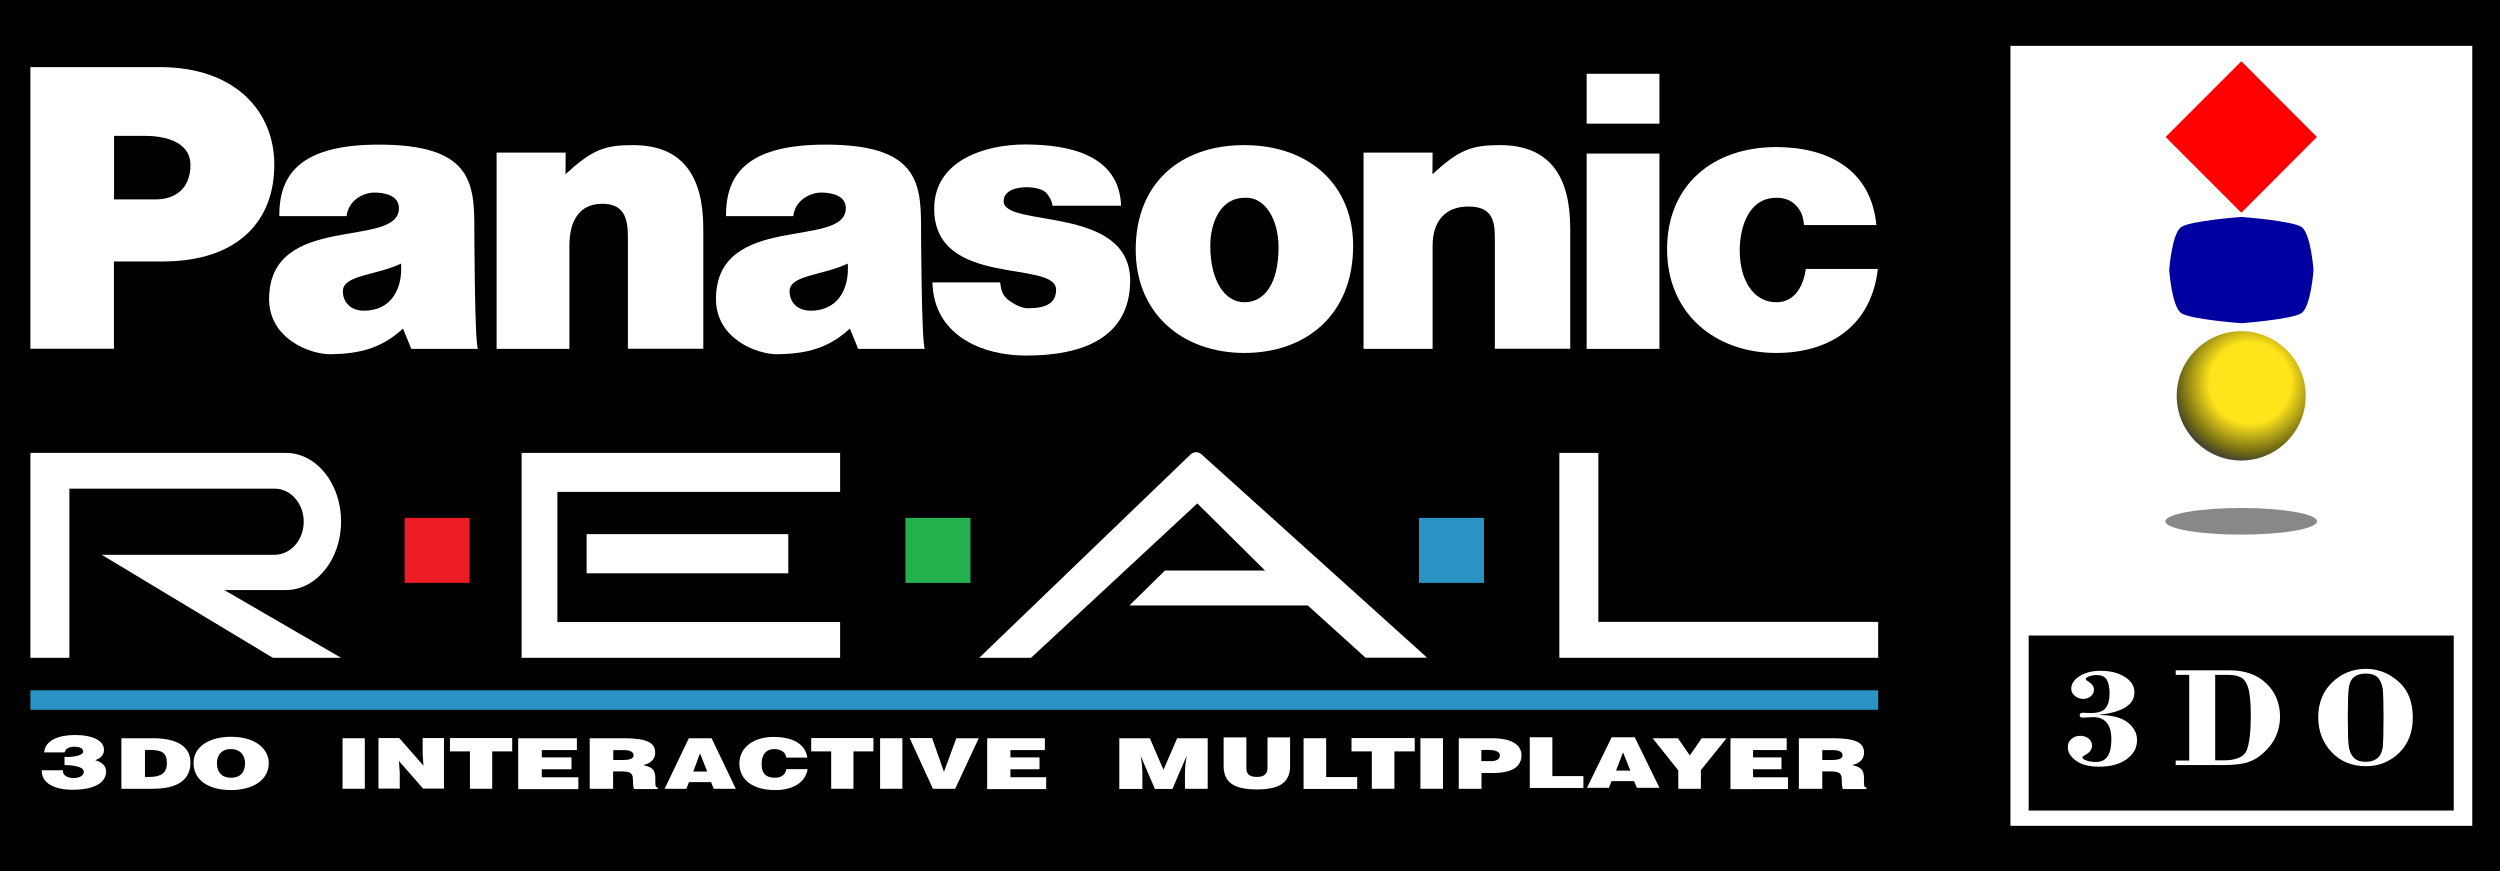 <?xml version="1.0" encoding="UTF-8" standalone="no"?>
<svg
   xmlns:dc="http://purl.org/dc/elements/1.1/"
   xmlns:cc="http://creativecommons.org/ns#"
   xmlns:rdf="http://www.w3.org/1999/02/22-rdf-syntax-ns#"
   xmlns:svg="http://www.w3.org/2000/svg"
   xmlns="http://www.w3.org/2000/svg"
   xmlns:sodipodi="http://sodipodi.sourceforge.net/DTD/sodipodi-0.dtd"
   xmlns:inkscape="http://www.inkscape.org/namespaces/inkscape"
   version="1.1"
   id="Capa_1"
   x="0px"
   y="0px"
   viewBox="0 0 400 139.429"
   enable-background="new 0 0 1540 536.5"
   xml:space="preserve"
   sodipodi:docname="logo.svg"
   width="400"
   height="139.429"
   inkscape:version="1.0.2 (e86c870879, 2021-01-15)"
   inkscape:export-filename="logo.png"
   inkscape:export-xdpi="172.13115"
   inkscape:export-ydpi="172.13115"><rect x="0" y="0" width="400" height="139.429" fill="#333333" stroke="none"/><defs
     id="defs146" /><sodipodi:namedview
     pagecolor="#ffffff"
     bordercolor="#666666"
     borderopacity="1"
     objecttolerance="10"
     gridtolerance="10"
     guidetolerance="10"
     inkscape:pageopacity="0"
     inkscape:pageshadow="2"
     inkscape:window-width="1920"
     inkscape:window-height="1017"
     id="namedview144"
     showgrid="false"
     fit-margin-top="0"
     fit-margin-left="0"
     fit-margin-right="0"
     fit-margin-bottom="0"
     inkscape:zoom="2.3064935"
     inkscape:cx="14.832632"
     inkscape:cy="96.869558"
     inkscape:window-x="1912"
     inkscape:window-y="-8"
     inkscape:window-maximized="1"
     inkscape:current-layer="Capa_1"
     inkscape:document-rotation="0" /><g
     id="g141"
     transform="matrix(0.26,0,0,0.26,-0.026,0)"><rect
       x="0.1"
       y="0"
       width="1540"
       height="536.8"
       id="rect2" /><rect
       x="18.8"
       y="28.4"
       width="1502.6"
       height="480"
       id="rect4" /><g
       id="g24"><path
         d="M 169,341.4 H 62.7 L 168,404.8 h 42 L 138.1,363.1 H 176 c 18.8,0 34,-18.9 34,-42.2 0,-23.3 -15.2,-42.2 -34,-42.2 H 18.8 v 126.1 h 24 V 300.7 H 169 c 10,0 18,9.1 18,20.4 0,11.3 -8.1,20.3 -18,20.3 z"
         id="path6"
         inkscape:connector-curvature="0"
         style="fill:#ffffff" /><g
         id="g12"><rect
           x="361.1"
           y="328.7"
           width="124.1"
           height="24.1"
           id="rect8"
           style="fill:#ffffff" /><polygon
           points="343.1,382.8 517.1,382.8 517.1,404.8 321.1,404.8 321.1,278.7 517.1,278.7 517.1,302.7 343.1,302.7 "
           id="polygon10"
           style="fill:#ffffff" /></g><rect
         x="249.1"
         y="318.7"
         width="40"
         height="40"
         id="rect14"
         style="fill:#ed1b24" /><rect
         x="557.3"
         y="318.7"
         width="40"
         height="40"
         id="rect16"
         style="fill:#23b14d" /><rect
         x="873.3"
         y="318.7"
         width="40"
         height="40"
         id="rect18"
         style="fill:#2993c3" /><polygon
         points="1155.9,404.8 959.7,404.8 959.7,278.7 983.7,278.7 983.7,382.7 1155.9,382.7 "
         id="polygon20"
         style="fill:#ffffff" /><path
         d="m 804.8,372.5 35.6,32.2 h 37.9 L 739.5,279.6 c -1.9,-1.8 -4.9,-1.7 -6.8,0.1 l -130,125.1 h 31.9 l 102.3,-95 41.7,41.3 H 717 l -21.9,21.5 h 109.7 z"
         id="path22"
         inkscape:connector-curvature="0"
         style="fill:#ffffff" /></g><rect
       x="18.8"
       y="424.8"
       width="1137.1"
       height="12"
       id="rect26"
       style="fill:#2993c3" /><g
       id="g84"><g
         id="g34"><path
           d="m 38.8,474 c -0.1,1.5 0.5,2.7 1.7,3.5 1.1,0.8 2.8,1.3 5,1.3 4,0 6.2,-1.9 6.2,-3.8 0,-3.7 -8.6,-4.2 -11.9,-4.2 v -5 c 3.2,0.2 11.5,-0.3 11.5,-3.4 0,-2.1 -2.7,-2.9 -5.4,-2.9 -3.2,0 -5.6,1.2 -6,3.5 H 27.3 c 0.5,-7.5 9.1,-10.7 18.9,-10.7 11.1,0 17.9,3.6 17.9,9.1 0,3 -1.7,5.1 -5.4,6.4 4.2,1.2 6.7,3.6 6.7,6.8 0,7.6 -8.1,11.4 -20.7,11.4 -10.9,0 -19.1,-3.9 -18.9,-12 z"
           id="path28"
           inkscape:connector-curvature="0"
           style="fill:#ffffff" /><path
           d="m 74.8,485.4 v -31.1 h 19.4 c 14.2,0 23.1,4.7 23.1,14.9 0,11.7 -9.3,16.2 -23.4,16.2 z m 14.5,-7.3 h 3.1 c 6.7,0 10.4,-2.5 10.4,-8.4 0,-6.5 -3,-8.2 -10.7,-8.2 h -2.8 z"
           id="path30"
           inkscape:connector-curvature="0"
           style="fill:#ffffff" /><path
           d="m 165.5,469.6 c 0,10.6 -10.1,16.6 -23.2,16.6 -13.9,0 -23.1,-6.1 -23.1,-16.7 0,-9.8 9.4,-16.1 23.1,-16.1 15.7,0 23.2,8 23.2,16.2 z m -31.9,0 c 0,4 1.7,9 8.6,9 6.3,0 8.7,-3.8 8.7,-9 0,-4.2 -2.5,-8.7 -8.8,-8.6 -6.5,0 -8.5,4.7 -8.5,8.6 z"
           id="path32"
           inkscape:connector-curvature="0"
           style="fill:#ffffff" /></g><g
         id="g58"><path
           d="m 210.9,485.4 v -31.1 h 13.7 v 31.1 z"
           id="path36"
           inkscape:connector-curvature="0"
           style="fill:#ffffff" /><path
           d="m 260.7,471.2 -0.5,-7.1 v -9.9 h 13.1 v 31.1 h -12.8 l -14.9,-17 0.5,7.1 v 9.9 H 233 v -31.1 h 12.8 z"
           id="path38"
           inkscape:connector-curvature="0"
           style="fill:#ffffff" /><path
           d="m 277.1,454.2 h 38.2 v 8.2 H 303 v 23 h -13.7 v -23 H 277 v -8.2 z"
           id="path40"
           inkscape:connector-curvature="0"
           style="fill:#ffffff" /><path
           d="m 319,485.4 v -31.1 h 36.1 v 7.3 h -21.6 v 4.5 h 18.3 v 7.3 h -18.3 v 4.9 H 356 v 7.3 h -37 z"
           id="path42"
           inkscape:connector-curvature="0"
           style="fill:#ffffff" /><path
           d="m 377.4,474.5 v 10.9 H 363 v -31.1 h 20.8 c 14.7,0 19.5,2.8 19.5,8.9 0,3.6 -2.3,6.6 -7.4,7.6 4.6,1.2 7.5,2 7.5,8.3 0,4.1 -0.2,5.5 1.5,5.5 v 1 h -14.6 c -0.4,-0.7 -0.7,-2.7 -0.7,-5.5 0,-4.1 -1,-5.4 -7.7,-5.4 h -4.5 z m 0,-6.8 h 5.7 c 4.5,0 6.9,-0.8 6.9,-2.9 0,-2.2 -2.4,-3.2 -5.8,-3.2 h -6.7 v 6.1 z"
           id="path44"
           inkscape:connector-curvature="0"
           style="fill:#ffffff" /><path
           d="M 409.1,485.4 424,454.3 h 14 l 14.9,31.1 h -13.6 l -1.6,-4.1 h -13.6 l -1.6,4.1 z m 21.8,-21.8 -4.2,11.2 h 8.6 z"
           id="path46"
           inkscape:connector-curvature="0"
           style="fill:#ffffff" /><path
           d="m 483.9,466.1 c -0.4,-3.2 -3.1,-5.1 -7.4,-5.1 -4.8,0 -7.7,3.1 -7.7,9.1 0,4.4 1.3,8.5 8.2,8.5 4.4,0 6.5,-2.3 7,-5.3 h 13.1 c -1.2,8 -8.9,12.9 -19.9,12.9 -13.8,0 -22.1,-6.3 -22.1,-16.4 0,-10.1 9.2,-16.3 20.8,-16.3 12.7,0 19.9,4.7 21,12.7 h -13 z"
           id="path48"
           inkscape:connector-curvature="0"
           style="fill:#ffffff" /><path
           d="m 499.4,454.2 h 38.2 v 8.2 h -12.3 v 23 h -13.7 v -23 h -12.3 v -8.2 z"
           id="path50"
           inkscape:connector-curvature="0"
           style="fill:#ffffff" /><path
           d="m 541.7,485.4 v -31.1 h 13.7 v 31.1 z"
           id="path52"
           inkscape:connector-curvature="0"
           style="fill:#ffffff" /><path
           d="m 559.9,454.2 h 13.8 l 7.3,20.8 7.6,-20.7 h 13.8 l -14.5,31.1 h -13.7 z"
           id="path54"
           inkscape:connector-curvature="0"
           style="fill:#ffffff" /><path
           d="m 607.6,485.4 v -31.1 h 35.5 v 7.3 h -21.2 v 4.5 h 17.9 v 7.3 h -17.9 v 4.9 h 22 v 7.3 h -36.3 z"
           id="path56"
           inkscape:connector-curvature="0"
           style="fill:#ffffff" /></g><g
         id="g82"><path
           d="m 688.9,485.4 v -31.1 h 18.8 l 8.4,19.4 8.4,-19.4 h 18.8 v 31.1 h -14 v -9.5 l 0.2,-4.8 0.8,-5.6 h -0.1 l -8.6,20 h -10.8 l -8.6,-20 h -0.1 l 0.7,4.6 0.3,4.8 v 10.6 h -14.2 z"
           id="path60"
           inkscape:connector-curvature="0"
           style="fill:#ffffff" /><path
           d="m 753.2,453.8 h 13.9 v 18.6 c 0,3.1 0.8,5.7 6.5,5.7 5,0 6.5,-2.3 6.5,-5.7 V 453.8 H 794 v 17.6 c 0,10 -6.3,14.4 -20.4,14.4 -13.2,0 -20.5,-3.7 -20.5,-14.4 v -17.6 z"
           id="path62"
           inkscape:connector-curvature="0"
           style="fill:#ffffff" /><path
           d="m 802.3,485.4 v -31.1 h 13.9 v 23.9 h 19.1 v 7.3 h -33 z"
           id="path64"
           inkscape:connector-curvature="0"
           style="fill:#ffffff" /><path
           d="m 831.8,454.2 h 38.9 v 8.2 h -12.5 v 23 h -13.9 v -23 h -12.5 z"
           id="path66"
           inkscape:connector-curvature="0"
           style="fill:#ffffff" /><path
           d="m 874.2,485.4 v -31.1 h 13.9 v 31.1 z"
           id="path68"
           inkscape:connector-curvature="0"
           style="fill:#ffffff" /><path
           d="m 897.8,485.4 v -31.1 h 20.5 c 12.2,0 18.1,4.1 18.1,10.5 0,6.7 -5.4,10.9 -17.6,10.9 h -7 v 9.7 z m 19.7,-17 c 3.2,0 5.6,-1 5.6,-3.6 0,-2.9 -4.5,-3.3 -7.4,-3.3 h -4 v 6.9 z"
           id="path70"
           inkscape:connector-curvature="0"
           style="fill:#ffffff" /><path
           d="m 941.5,484.8 v -31.1 h 13.9 v 23.9 h 19.1 v 7.3 h -33 z"
           id="path72"
           inkscape:connector-curvature="0"
           style="fill:#ffffff" /><path
           d="m 976.7,484.8 15.2,-31.1 h 14.2 l 15.2,31.1 h -13.9 l -1.7,-4.1 h -13.9 l -1.6,4.1 z m 22.2,-21.8 -4.3,11.2 h 8.8 z"
           id="path74"
           inkscape:connector-curvature="0"
           style="fill:#ffffff" /><path
           d="m 1046.8,485.4 h -13.9 v -11.3 l -15.8,-19.8 h 15.6 l 7.3,10.6 7.3,-10.6 h 15.3 l -15.8,19.6 z"
           id="path76"
           inkscape:connector-curvature="0"
           style="fill:#ffffff" /><path
           d="m 1065,485.4 v -31.1 h 34.6 v 7.3 h -20.7 v 4.5 h 17.5 v 7.3 h -17.5 v 4.9 h 21.5 v 7.3 H 1065 Z"
           id="path78"
           inkscape:connector-curvature="0"
           style="fill:#ffffff" /><path
           d="m 1121.5,474.5 v 10.9 h -14.4 v -31.1 h 20.7 c 14.6,0 19.4,2.8 19.4,8.9 0,3.6 -2.3,6.6 -7.4,7.6 4.6,1.2 7.4,2 7.4,8.3 0,4.1 -0.2,5.5 1.5,5.5 v 1 h -14.5 c -0.4,-0.7 -0.7,-2.7 -0.7,-5.5 0,-4.1 -1,-5.4 -7.7,-5.4 h -4.3 z m 0,-6.8 h 5.7 c 4.4,0 6.8,-0.8 6.8,-2.9 0,-2.2 -2.4,-3.2 -5.8,-3.2 h -6.7 z"
           id="path80"
           inkscape:connector-curvature="0"
           style="fill:#ffffff" /></g></g><g
       id="g117"><g
         id="g115"><rect
           x="1237.3"
           y="28.2"
           width="284.2"
           height="480"
           id="rect86"
           style="fill:#ffffff" /><g
           id="g113"><rect
             x="1248.5"
             y="391.1"
             width="261.6"
             height="107.7"
             id="rect88" /><path
             d="m 1332.6,320.8 c 0,-4.5 20.9,-8.2 46.7,-8.2 25.8,0 46.7,3.7 46.7,8.2 0,4.5 -20.9,8.2 -46.7,8.2 -25.8,0 -46.7,-3.6 -46.7,-8.2 z"
             id="path90"
             inkscape:connector-curvature="0"
             style="fill:#888888" /><g
             id="g98"><path
               d="m 1292.2,439.8 v 0.2 c 7.9,0.1 13.7,1.7 17.4,4.7 3.8,3 5.6,6.6 5.6,10.8 0,4.7 -2.1,8.6 -6.4,11.7 -4.3,3.1 -9.9,4.6 -17,4.6 -6.1,0 -10.8,-1.2 -14.2,-3.7 -3.3,-2.4 -5,-5.2 -5,-8.4 0,-2.1 0.8,-3.8 2.3,-5 1.5,-1.3 3.3,-1.9 5.4,-1.9 2,0 3.7,0.6 5.1,1.7 1.4,1.1 2.1,2.6 2.1,4.4 0,2.4 -1.6,4.5 -4.9,6.1 -0.6,0.3 -1,0.7 -1,1.1 0,0.7 0.9,1.4 2.8,2 1.8,0.6 3.7,0.8 5.6,0.8 6.3,0 9.4,-4.6 9.4,-13.9 0,-9.1 -3.8,-13.7 -11.3,-13.7 l -6.3,0.3 c -1.3,0 -1.9,-0.5 -1.9,-1.4 0,-1.1 0.7,-1.6 2,-1.6 l 4.6,0.2 c 4.7,0 7.8,-1 9.4,-3.1 1.6,-2.1 2.4,-5 2.4,-8.8 0,-3.9 -0.6,-6.8 -1.8,-8.7 -1.2,-1.9 -3.3,-2.8 -6.2,-2.8 -1.6,0 -3.1,0.3 -4.5,0.8 -1.4,0.5 -2.1,1.1 -2.1,1.6 0,0.5 0.5,1 1.4,1.5 2.4,1.5 3.6,3.2 3.6,5 0,1.8 -0.7,3.1 -2,4.2 -1.3,1 -2.9,1.6 -4.5,1.6 -1.9,0 -3.7,-0.6 -5.2,-1.8 -1.5,-1.2 -2.3,-2.7 -2.3,-4.4 0,-3 1.7,-5.6 5.1,-7.8 3.4,-2.2 7.7,-3.3 13,-3.3 5.9,0 10.8,1.2 14.8,3.7 4,2.5 6,5.7 6,9.5 0,7.6 -7.1,12.2 -21.4,13.8 z"
               id="path92"
               inkscape:connector-curvature="0"
               style="fill:#ffffff" /><path
               d="m 1363.3,415.3 v 52.6 h 5.1 c 7.9,0 12.6,-2.1 14.3,-6.2 1.6,-4.1 2.5,-11.2 2.5,-21.2 0,-7.8 -0.5,-13.4 -1.5,-16.9 -1,-3.4 -2.5,-5.7 -4.6,-6.7 -2,-1.1 -4.6,-1.6 -7.8,-1.6 z m -16,52.6 v -52.6 h -8.3 v -2.8 h 33.1 c 9.6,0 17.1,2.7 22.7,8.1 5.6,5.4 8.4,12.3 8.4,20.5 0,4.3 -0.9,8.3 -2.6,12.1 -1.7,3.8 -4.3,7.2 -7.8,10.3 -3.5,3.1 -7.2,5.1 -10.9,6 -3.7,0.9 -8.3,1.3 -13.7,1.3 H 1339 V 468 h 8.3 z"
               id="path94"
               inkscape:connector-curvature="0"
               style="fill:#ffffff" /><path
               d="m 1466.9,441.6 c 0,-8.9 -0.2,-14.8 -0.5,-17.6 -0.4,-2.8 -1.3,-5.1 -2.9,-6.9 -1.5,-1.7 -4.1,-2.6 -7.6,-2.6 -3,0 -5.3,0.7 -7.1,2.1 -1.8,1.4 -2.9,3.7 -3.3,6.8 -0.4,3.1 -0.6,9.2 -0.6,18.2 0,8.9 0.2,14.8 0.6,17.7 0.4,2.9 1.4,5.2 3,6.9 1.6,1.7 4.1,2.6 7.5,2.6 2.8,0 5.2,-0.7 7,-2.1 1.8,-1.4 2.9,-3.6 3.4,-6.7 0.3,-3.2 0.5,-9.3 0.5,-18.4 z m -40.2,-0.3 c 0,-8.7 2.9,-15.9 8.6,-21.4 5.8,-5.5 12.7,-8.3 20.7,-8.3 7.5,0 14.2,2.6 20.1,7.8 5.9,5.2 8.8,12.6 8.8,22.2 0,9 -2.8,16.2 -8.4,21.7 -5.6,5.4 -12.4,8.2 -20.4,8.2 -8.7,0 -15.8,-2.9 -21.2,-8.7 -5.4,-5.7 -8.2,-12.9 -8.2,-21.5 z"
               id="path96"
               inkscape:connector-curvature="0"
               style="fill:#ffffff" /></g><radialGradient
             id="SVGID_1_"
             cx="1384.838"
             cy="235.715"
             r="47.951"
             gradientUnits="userSpaceOnUse"><stop
               offset="0.522"
               style="stop-color:#FFE41B"
               id="stop100" /><stop
               offset="0.893"
               style="stop-color:#716A13"
               id="stop102" /><stop
               offset="1"
               style="stop-color:#49482E"
               id="stop104" /></radialGradient><path
             d="m 1339.6,243.6 c 0,-22 17.8,-39.8 39.7,-39.8 21.9,0 39.7,17.8 39.7,39.8 0,22 -17.8,39.8 -39.7,39.8 -21.9,0 -39.7,-17.9 -39.7,-39.8 z"
             id="path107"
             style="fill:url(#SVGID_1_)"
             inkscape:connector-curvature="0" /><path
             d="m 1342.4,139.7 c -5.8,3.9 -7.4,26.5 -7.4,26.5 0,0 1.6,22.6 7.4,26.5 5.8,3.9 37,6.2 37,6.2 0,0 31.1,-2.3 37,-6.2 5.8,-3.9 7.4,-26.5 7.4,-26.5 0,0 -1.6,-22.6 -7.4,-26.5 -5.8,-3.9 -37,-6.2 -37,-6.2 0,0 -31.2,2.3 -37,6.2 z"
             id="path109"
             inkscape:connector-curvature="0"
             style="fill:#0000a0" /><polygon
             points="1332.8,84.3 1379.4,37.7 1425.9,84.3 1379.4,130.9 "
             id="polygon111"
             style="fill:#ff0000" /></g></g></g><g
       id="g139"><path
         d="m 292,139 c 0,-27.9 -3.3,-50 -58.7,-50 -46.2,0 -61.6,16.6 -61.3,44 v 0 h 41.4 v 0 c 1.1,-10 10.6,-14.5 17,-14.5 4.9,0 15.2,1.1 15.2,9.6 0,25.4 -79.9,2 -79.9,56 0,24.3 25.2,34.2 38.4,33.9 17.4,-0.4 30.8,-3.6 44,-15.8 v 0 l 5.1,12.5 h 41 v 0 C 292.1,210.1 292,139 292,139 Z m -67.9,52.2 c -9.1,0 -13.1,-6.2 -13,-12.1 0.1,-9.9 20.7,-9.6 35.8,-16.9 1.1,16.1 -6.5,29 -22.8,29 z"
         id="path119"
         inkscape:connector-curvature="0"
         style="clip-rule:evenodd;fill:#ffffff;fill-rule:evenodd" /><path
         d="m 1111.4,165.5 c -1.3,9.1 -6,20.5 -18.1,20.5 -14.6,0 -22.6,-14.2 -22.6,-31.9 0,-13.8 5.2,-32.4 22.6,-32.4 5.1,0 9.1,1.6 12,4.7 2.9,2.9 4.7,6.9 4.9,12.1 v 0 h 44.6 v 0 c -3.3,-34.6 -30.4,-48 -61.6,-48 -38.6,0 -67.2,23 -67.2,62.9 0,39.5 29.5,63.8 67.2,63.8 32.4,0 58.5,-16.3 62.5,-51.7 v 0 z"
         id="path121"
         inkscape:connector-curvature="0"
         style="clip-rule:evenodd;fill:#ffffff;fill-rule:evenodd" /><polygon
         points="976.5,94.5 976.5,214.7 1021.3,214.7 1021.3,94.5 "
         id="polygon123"
         style="clip-rule:evenodd;fill:#ffffff;fill-rule:evenodd" /><polygon
         points="976.5,45.4 976.5,76.1 1021.3,76.1 1021.3,45.4 "
         id="polygon125"
         style="clip-rule:evenodd;fill:#ffffff;fill-rule:evenodd" /><path
         d="m 765.7,89.3 c -39.5,0 -66.7,23.7 -66.7,64.3 0,40 29.4,63.6 66.9,63.6 37.5,0 66.9,-23.1 66.9,-65.9 0.1,-36.3 -25.8,-62 -67.1,-62 z m 0.2,96.7 c -11.8,0 -21,-12.7 -21,-34.8 0,-13.2 5.6,-29.5 21.4,-29.5 12.1,-0.7 20.6,13.2 20.6,30.4 0,22.2 -8.5,33.9 -21,33.9 z"
         id="path127"
         inkscape:connector-curvature="0"
         style="clip-rule:evenodd;fill:#ffffff;fill-rule:evenodd" /><path
         d="m 617.7,123.7 c 0.1,-5.8 6.4,-8.5 14.5,-8.5 3.6,0 8.6,0.9 11.1,2.9 1.2,1 4,4.4 4.5,8.5 v 0 H 690 v 0 c -1.1,-31.2 -31.8,-37.7 -59.1,-37.7 -24.3,0 -55.9,9.6 -55.9,39.5 -0.1,49.1 75,31.2 75,49.9 0,8.3 -6.2,11.4 -17.3,11.4 -4.5,0 -9.3,-3 -12.2,-5.2 -3.1,-2.5 -4.4,-5.3 -4.9,-10.7 v 0 h -41.7 v 0 c 0.8,32.7 30.7,45 57.5,45 49.7,0 64,-21.6 64.2,-45.9 0.1,-47.1 -78.2,-32.4 -77.9,-49.2 z"
         id="path129"
         inkscape:connector-curvature="0"
         style="clip-rule:evenodd;fill:#ffffff;fill-rule:evenodd" /><path
         d="m 566.9,139 c 0,-27.9 -3.4,-50 -58.7,-50 -46.2,0 -61.6,16.6 -61.3,44 v 0 h 41.4 v 0 c 1.1,-10 10.6,-14.5 17.1,-14.5 4.9,0 15.2,1.1 15.2,9.6 0,25.4 -79.9,2 -79.9,56 0,24.3 25.2,34.2 38.4,33.9 17.4,-0.4 30.8,-3.6 44,-15.8 v 0 l 5.1,12.5 h 41 v 0 C 567.1,210.1 566.9,139 566.9,139 Z M 499,191.2 c -9.1,0 -13.1,-6.2 -13,-12.1 0.1,-9.9 20.7,-9.6 35.8,-16.9 1.1,16.1 -6.5,29 -22.8,29 z"
         id="path131"
         inkscape:connector-curvature="0"
         style="clip-rule:evenodd;fill:#ffffff;fill-rule:evenodd" /><path
         d="M 98.5,41.3 H 18.8 v 173.3 h 51.4 v -53.7 h 30 v 0 c 46.2,0 68.7,-24.8 68.7,-59.4 C 169,68.4 144.7,41.3 98.5,41.3 Z m -2.4,81.4 H 70.3 V 83.6 h 18.9 v 0 c 11.2,0 28.1,3 28.1,18 0,13.9 -8.9,21.1 -21.2,21.1 z"
         id="path133"
         inkscape:connector-curvature="0"
         style="clip-rule:evenodd;fill:#ffffff;fill-rule:evenodd" /><path
         d="m 923.1,89.3 c -17.6,0 -25.1,2.9 -41.5,17.9 v 0 l 0.1,-13.3 h -42.5 v 120.8 h 42.5 v -63.5 0 c 0,-15 7.7,-24.1 22,-24.1 13.2,0 16.3,6.9 16.3,18.5 v 0 69 h 46.4 v -73.9 0 c 0,-32.1 -12.5,-51.4 -43.3,-51.4 z"
         id="path135"
         inkscape:connector-curvature="0"
         style="clip-rule:evenodd;fill:#ffffff;fill-rule:evenodd" /><path
         d="m 389.6,89.3 c -17.6,0 -25.1,2.9 -41.5,17.9 v 0 l 0.1,-13.3 h -42.5 v 120.8 h 44.8 v -63.5 0 c 0,-15 5.9,-25.8 20.2,-25.8 13.2,0 15.8,8.6 15.8,20.2 v 0 69 h 46.4 v -73.9 0 c 0,-32.1 -12.5,-51.4 -43.3,-51.4 z"
         id="path137"
         inkscape:connector-curvature="0"
         style="clip-rule:evenodd;fill:#ffffff;fill-rule:evenodd" /></g></g></svg>
